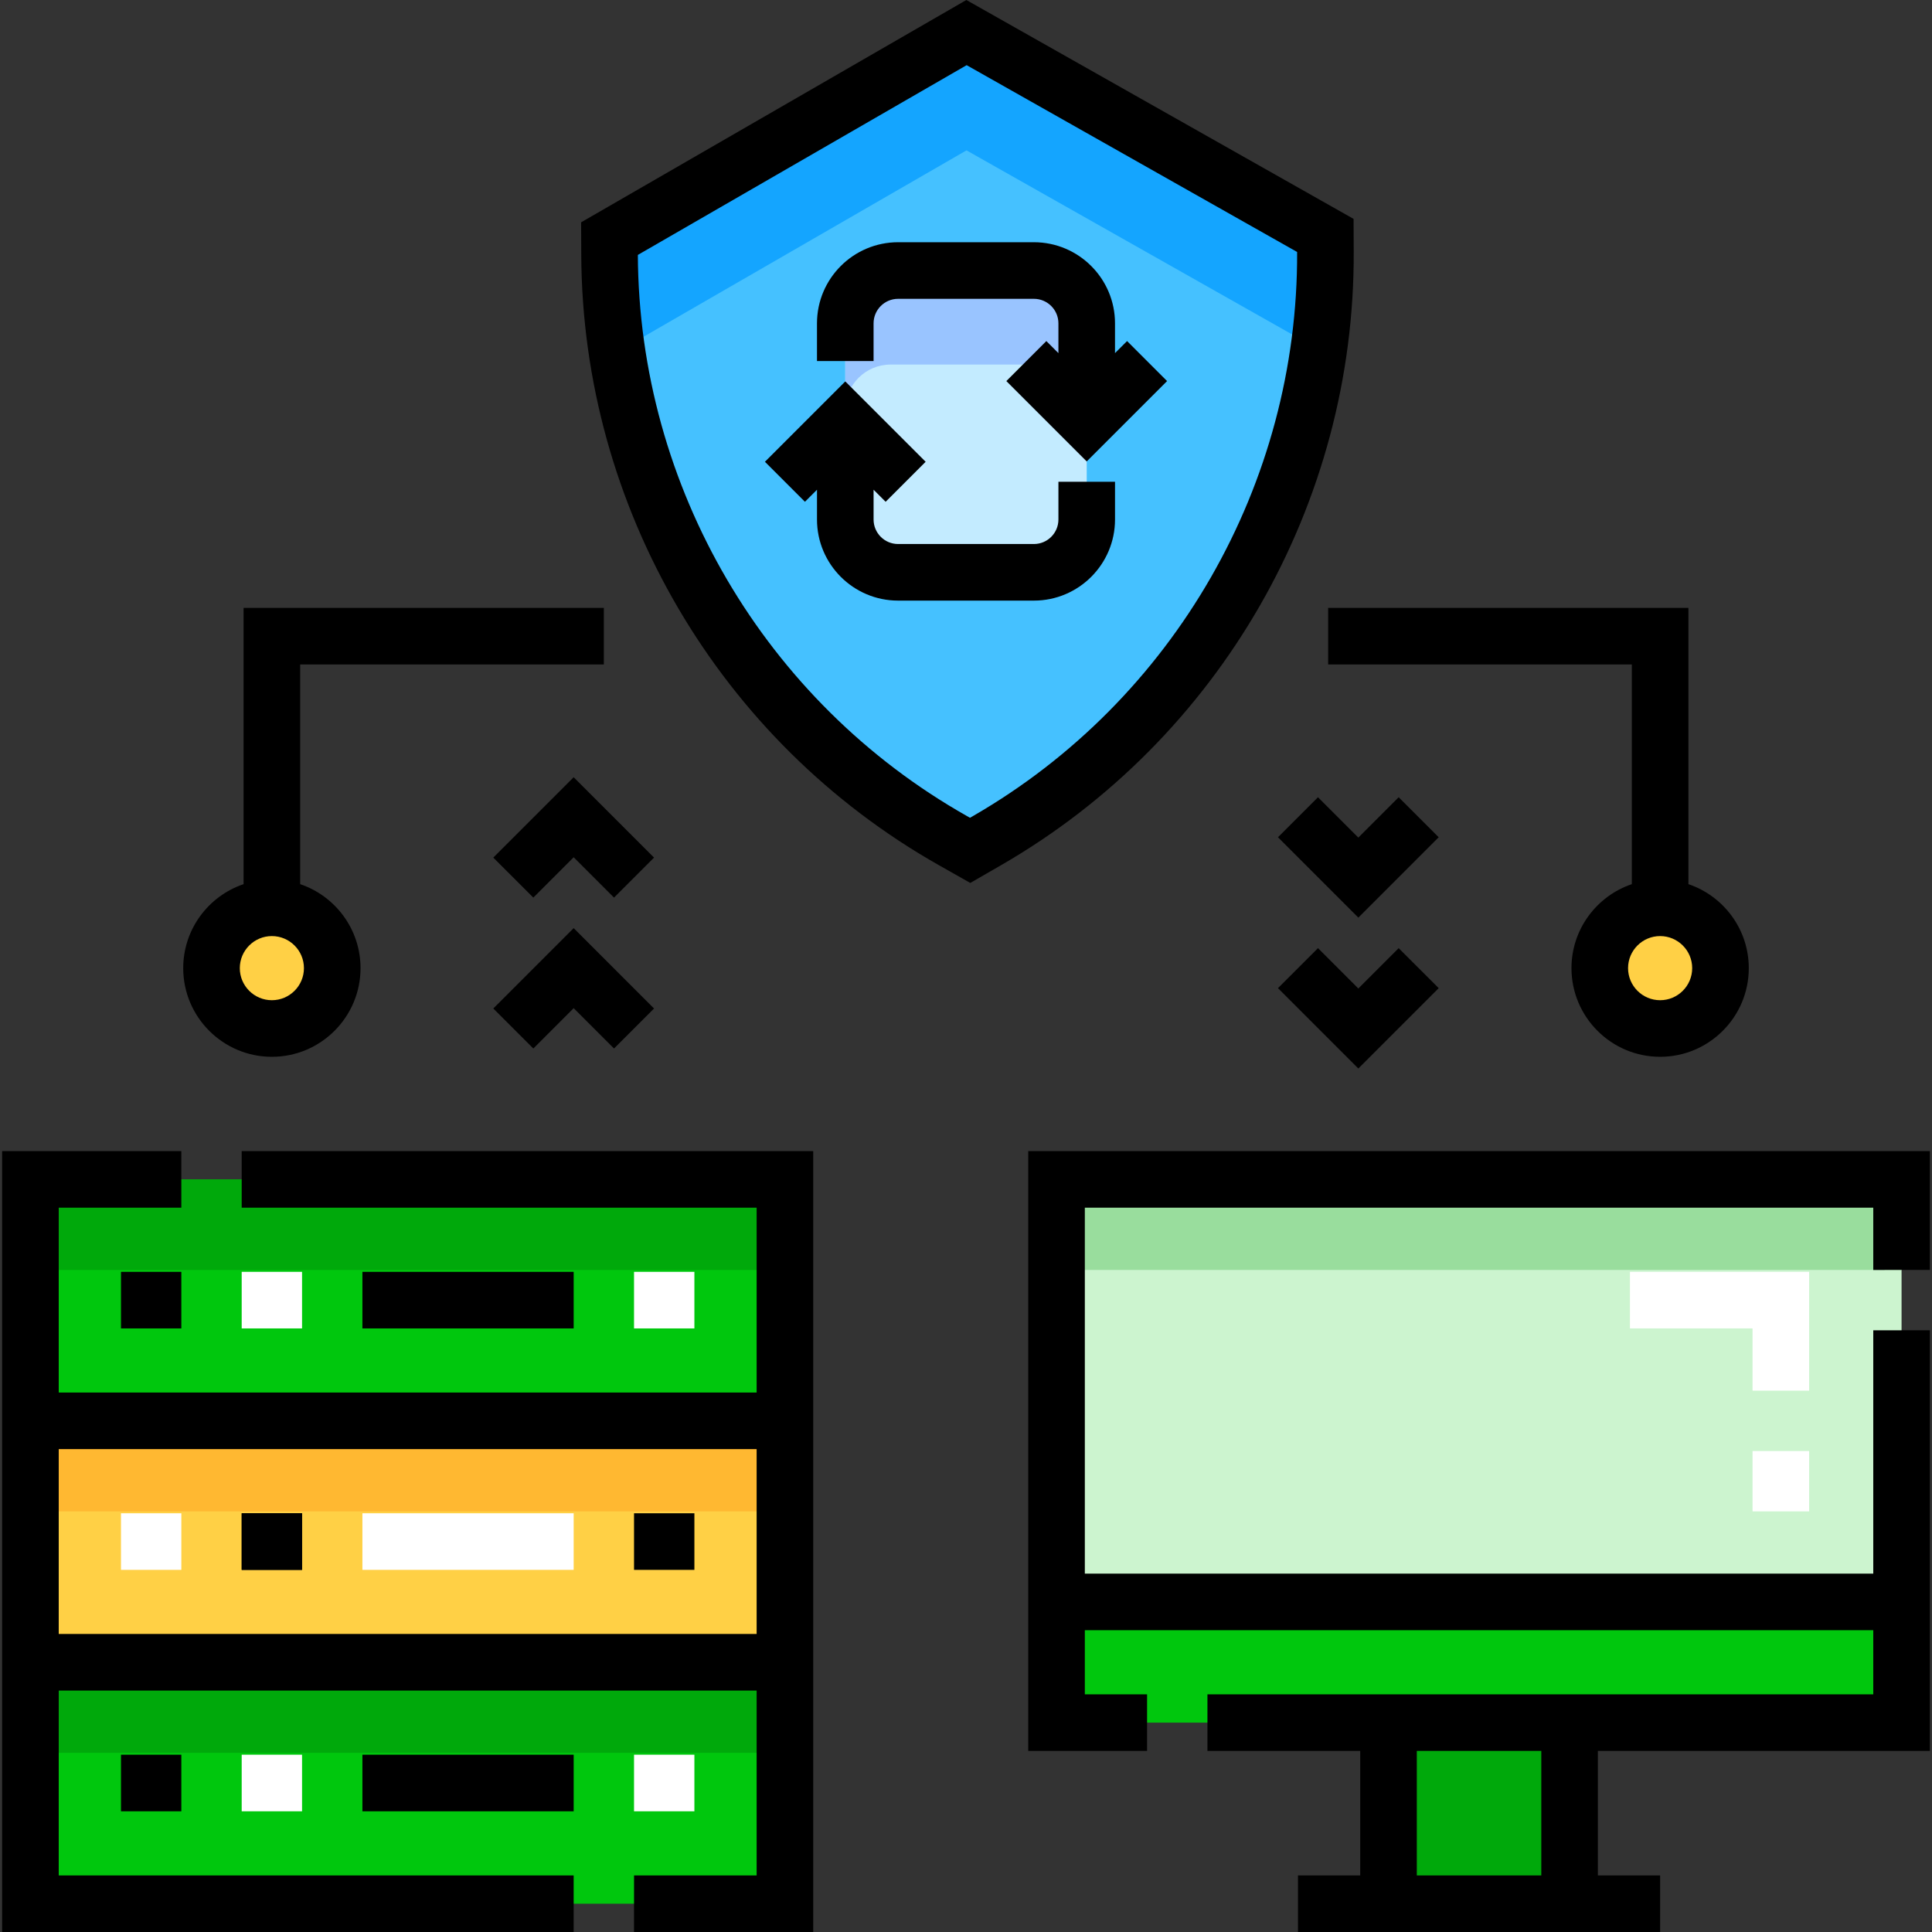 <?xml version="1.0" encoding="iso-8859-1"?>
<!-- Generator: Adobe Illustrator 19.0.0, SVG Export Plug-In . SVG Version: 6.00 Build 0)  -->
<svg version="1.1" id="Capa_1" xmlns="http://www.w3.org/2000/svg" xmlns:xlink="http://www.w3.org/1999/xlink" x="0px" y="0px"
	 viewBox="0 0 512 512" style="enable-background:new 0 0 512 512;" xml:space="preserve">
<rect x="0" y="0" width="512" height="512" fill="#333333" stroke="none"/>
<path style="fill:#45C1FF;" d="M261.614,222.748l-4.516,2.606l-4.539-2.565c-55.997-31.655-90.735-90.893-91.021-155.216
	l-0.019-4.335l94.614-54.602l95.097,53.758l0.019,4.335C351.535,131.052,317.328,190.596,261.614,222.748z"/>
<path style="fill:#14A5FF;" d="M163.529,93.292l92.605-53.444l93.334,52.762c1.201-8.504,1.821-17.146,1.782-25.883l-0.019-4.335
	L256.134,8.635L161.52,63.237l0.019,4.335C161.578,76.259,162.266,84.846,163.529,93.292z"/>
<path style="fill:#C3EBFF;" d="M275.995,152.596h-39.989c-6.625,0-11.997-5.372-11.997-11.997V84.614
	c0-6.625,5.372-11.997,11.997-11.997h39.989c6.625,0,11.997,5.372,11.997,11.997v55.985
	C287.991,147.226,282.62,152.596,275.995,152.596z"/>
<path style="fill:#99C4FF;" d="M275.995,72.618h-39.989c-6.625,0-11.997,5.372-11.997,11.997v23.994
	c0-6.625,5.372-11.997,11.997-11.997h39.989c6.625,0,11.997,5.372,11.997,11.997V84.614
	C287.991,77.989,282.62,72.618,275.995,72.618z"/>
<g>
	<circle style="fill:#FFD045;" cx="439.952" cy="256.571" r="15.996"/>
	<circle style="fill:#FFD045;" cx="72.05" cy="256.571" r="15.996"/>
</g>
<rect x="8.067" y="312.556" style="fill:#00C70D;" width="199.946" height="191.949"/>
<g>
	<rect x="8.067" y="312.556" style="fill:#00A90B;" width="199.946" height="23.994"/>
	<rect x="8.067" y="440.522" style="fill:#00A90B;" width="199.946" height="23.994"/>
</g>
<rect x="8.067" y="376.539" style="fill:#FFD045;" width="199.946" height="63.983"/>
<rect x="8.067" y="376.539" style="fill:#FFB831;" width="199.946" height="23.994"/>
<rect x="367.971" y="456.518" style="fill:#00A90B;" width="47.987" height="47.987"/>
<rect x="279.995" y="424.526" style="fill:#00C70D;" width="223.94" height="31.991"/>
<rect x="279.995" y="312.556" style="fill:#CCF4CF;" width="223.94" height="111.97"/>
<rect x="279.995" y="312.556" style="fill:#99DD9D;" width="223.94" height="23.994"/>
<rect x="32.061" y="337.05" width="15.996" height="14.996"/>
<rect x="32.061" y="401.033" style="fill:#FFFFFF;" width="15.996" height="14.996"/>
<rect id="SVGCleanerId_0" x="64.052" y="401.033" width="15.996" height="14.996"/>
<rect x="32.061" y="465.016" width="15.996" height="14.996"/>
<rect x="64.052" y="337.05" style="fill:#FFFFFF;" width="15.996" height="14.996"/>
<g>
	<rect id="SVGCleanerId_0_1_" x="64.052" y="401.033" width="15.996" height="14.996"/>
</g>
<g>
	<rect x="64.052" y="465.016" style="fill:#FFFFFF;" width="15.996" height="14.996"/>
	<rect x="168.025" y="337.05" style="fill:#FFFFFF;" width="15.996" height="14.996"/>
</g>
<rect x="168.025" y="401.033" width="15.996" height="14.996"/>
<rect x="168.025" y="465.016" style="fill:#FFFFFF;" width="15.996" height="14.996"/>
<rect x="96.044" y="337.05" width="55.985" height="14.996"/>
<rect x="96.044" y="401.033" style="fill:#FFFFFF;" width="55.985" height="14.996"/>
<path d="M64.051,305.055v14.996h136.463v48.987H15.564v-48.987h32.491v-14.996H0.568v63.983v14.996v48.987v14.996V512h151.459
	v-14.996H15.564v-48.987h184.951v48.987h-32.491V512h47.487v-63.983v-14.996v-48.987v-14.996v-63.983L64.051,305.055L64.051,305.055
	z M200.515,433.021H15.564v-48.987h184.951V433.021z"/>
<rect x="96.044" y="465.016" width="55.985" height="14.996"/>
<path d="M511.432,336.547v-31.492H272.496v111.97v14.996v31.991h31.492v-14.996h-16.496v-16.995h208.944v16.995h-72.98h-62.983
	h-40.489v14.996h40.489v32.991h-16.496V512h16.496h62.983h16.496v-14.996h-16.496v-32.991h87.976v-31.991v-14.996v-64.483h-14.996
	v64.483H287.492v-96.974h208.944v16.496L511.432,336.547L511.432,336.547z M408.459,497.004h-32.991v-32.991h32.991V497.004z"/>
<g>
	<polygon style="fill:#FFFFFF;" points="479.44,368.538 464.444,368.538 464.444,352.043 431.953,352.043 431.953,337.047 
		479.44,337.047 	"/>
	<rect x="464.445" y="384.537" style="fill:#FFFFFF;" width="14.996" height="15.996"/>
</g>
<path d="M447.449,234.309v-73.214h-95.474v14.996h80.478v58.218c-9.288,3.137-15.996,11.927-15.996,22.26
	c0,12.955,10.539,23.494,23.494,23.494c12.955,0,23.494-10.539,23.494-23.494C463.444,246.236,456.736,237.446,447.449,234.309z
	 M439.951,265.066c-4.686,0-8.498-3.812-8.498-8.498s3.812-8.498,8.498-8.498s8.498,3.812,8.498,8.498
	C448.448,261.254,444.637,265.066,439.951,265.066z"/>
<path d="M160.026,176.09v-14.996H64.551v73.214c-9.288,3.137-15.996,11.927-15.996,22.26c0,12.955,10.539,23.494,23.494,23.494
	s23.494-10.539,23.494-23.494c0-10.333-6.708-19.123-15.996-22.26V176.09H160.026z M72.049,265.066
	c-4.686,0-8.498-3.812-8.498-8.498s3.812-8.498,8.498-8.498c4.686,0,8.498,3.812,8.498,8.498
	C80.547,261.254,76.735,265.066,72.049,265.066z"/>
<path d="M298.685,90.384l-3.196,3.196v-7.892c0-11.852-9.642-21.494-21.494-21.494h-35.99c-11.852,0-21.494,9.642-21.494,21.494
	v9.997h14.996v-9.997c0-3.583,2.915-6.498,6.498-6.498h35.99c3.583,0,6.498,2.915,6.498,6.498v7.892l-3.196-3.196l-10.603,10.603
	l21.297,21.297l21.297-21.297L298.685,90.384z"/>
<path d="M280.493,127.677v9.997c0,3.583-2.915,6.498-6.498,6.498h-35.99c-3.583,0-6.498-2.915-6.498-6.498v-7.892l3.196,3.196
	l10.603-10.603l-21.297-21.297l-21.297,21.297l10.603,10.603l3.196-3.196v7.892c0,11.852,9.642,21.494,21.494,21.494h35.99
	c11.852,0,21.494-9.642,21.494-21.494v-9.997H280.493z"/>
<path d="M257.137,233.989l-8.267-4.674c-58.194-32.897-94.532-94.862-94.829-161.711l-0.038-8.687L256.095,0l102.614,58.006
	l0.039,8.687c0.298,66.849-35.486,129.134-93.385,162.549l0,0L257.137,233.989z M169.037,67.556
	c0.278,61.476,33.695,118.452,87.213,148.706l0.811,0.458l0.806-0.465c53.243-30.727,86.151-88.004,85.885-149.477l-87.58-49.508
	L169.037,67.556z"/>
<polygon points="359.972,243.179 338.674,221.881 349.278,211.277 359.972,221.972 370.665,211.277 381.269,221.881 "/>
<polygon points="359.972,283.168 338.674,261.87 349.278,251.267 359.972,261.961 370.665,251.267 381.269,261.87 "/>
<polygon points="162.721,237.876 152.028,227.183 141.334,237.876 130.729,227.273 152.028,205.976 173.325,227.273 "/>
<polygon points="162.721,277.866 152.028,267.172 141.334,277.866 130.729,267.262 152.028,245.965 173.325,267.262 "/>
<g>
</g>
<g>
</g>
<g>
</g>
<g>
</g>
<g>
</g>
<g>
</g>
<g>
</g>
<g>
</g>
<g>
</g>
<g>
</g>
<g>
</g>
<g>
</g>
<g>
</g>
<g>
</g>
<g>
</g>
</svg>

